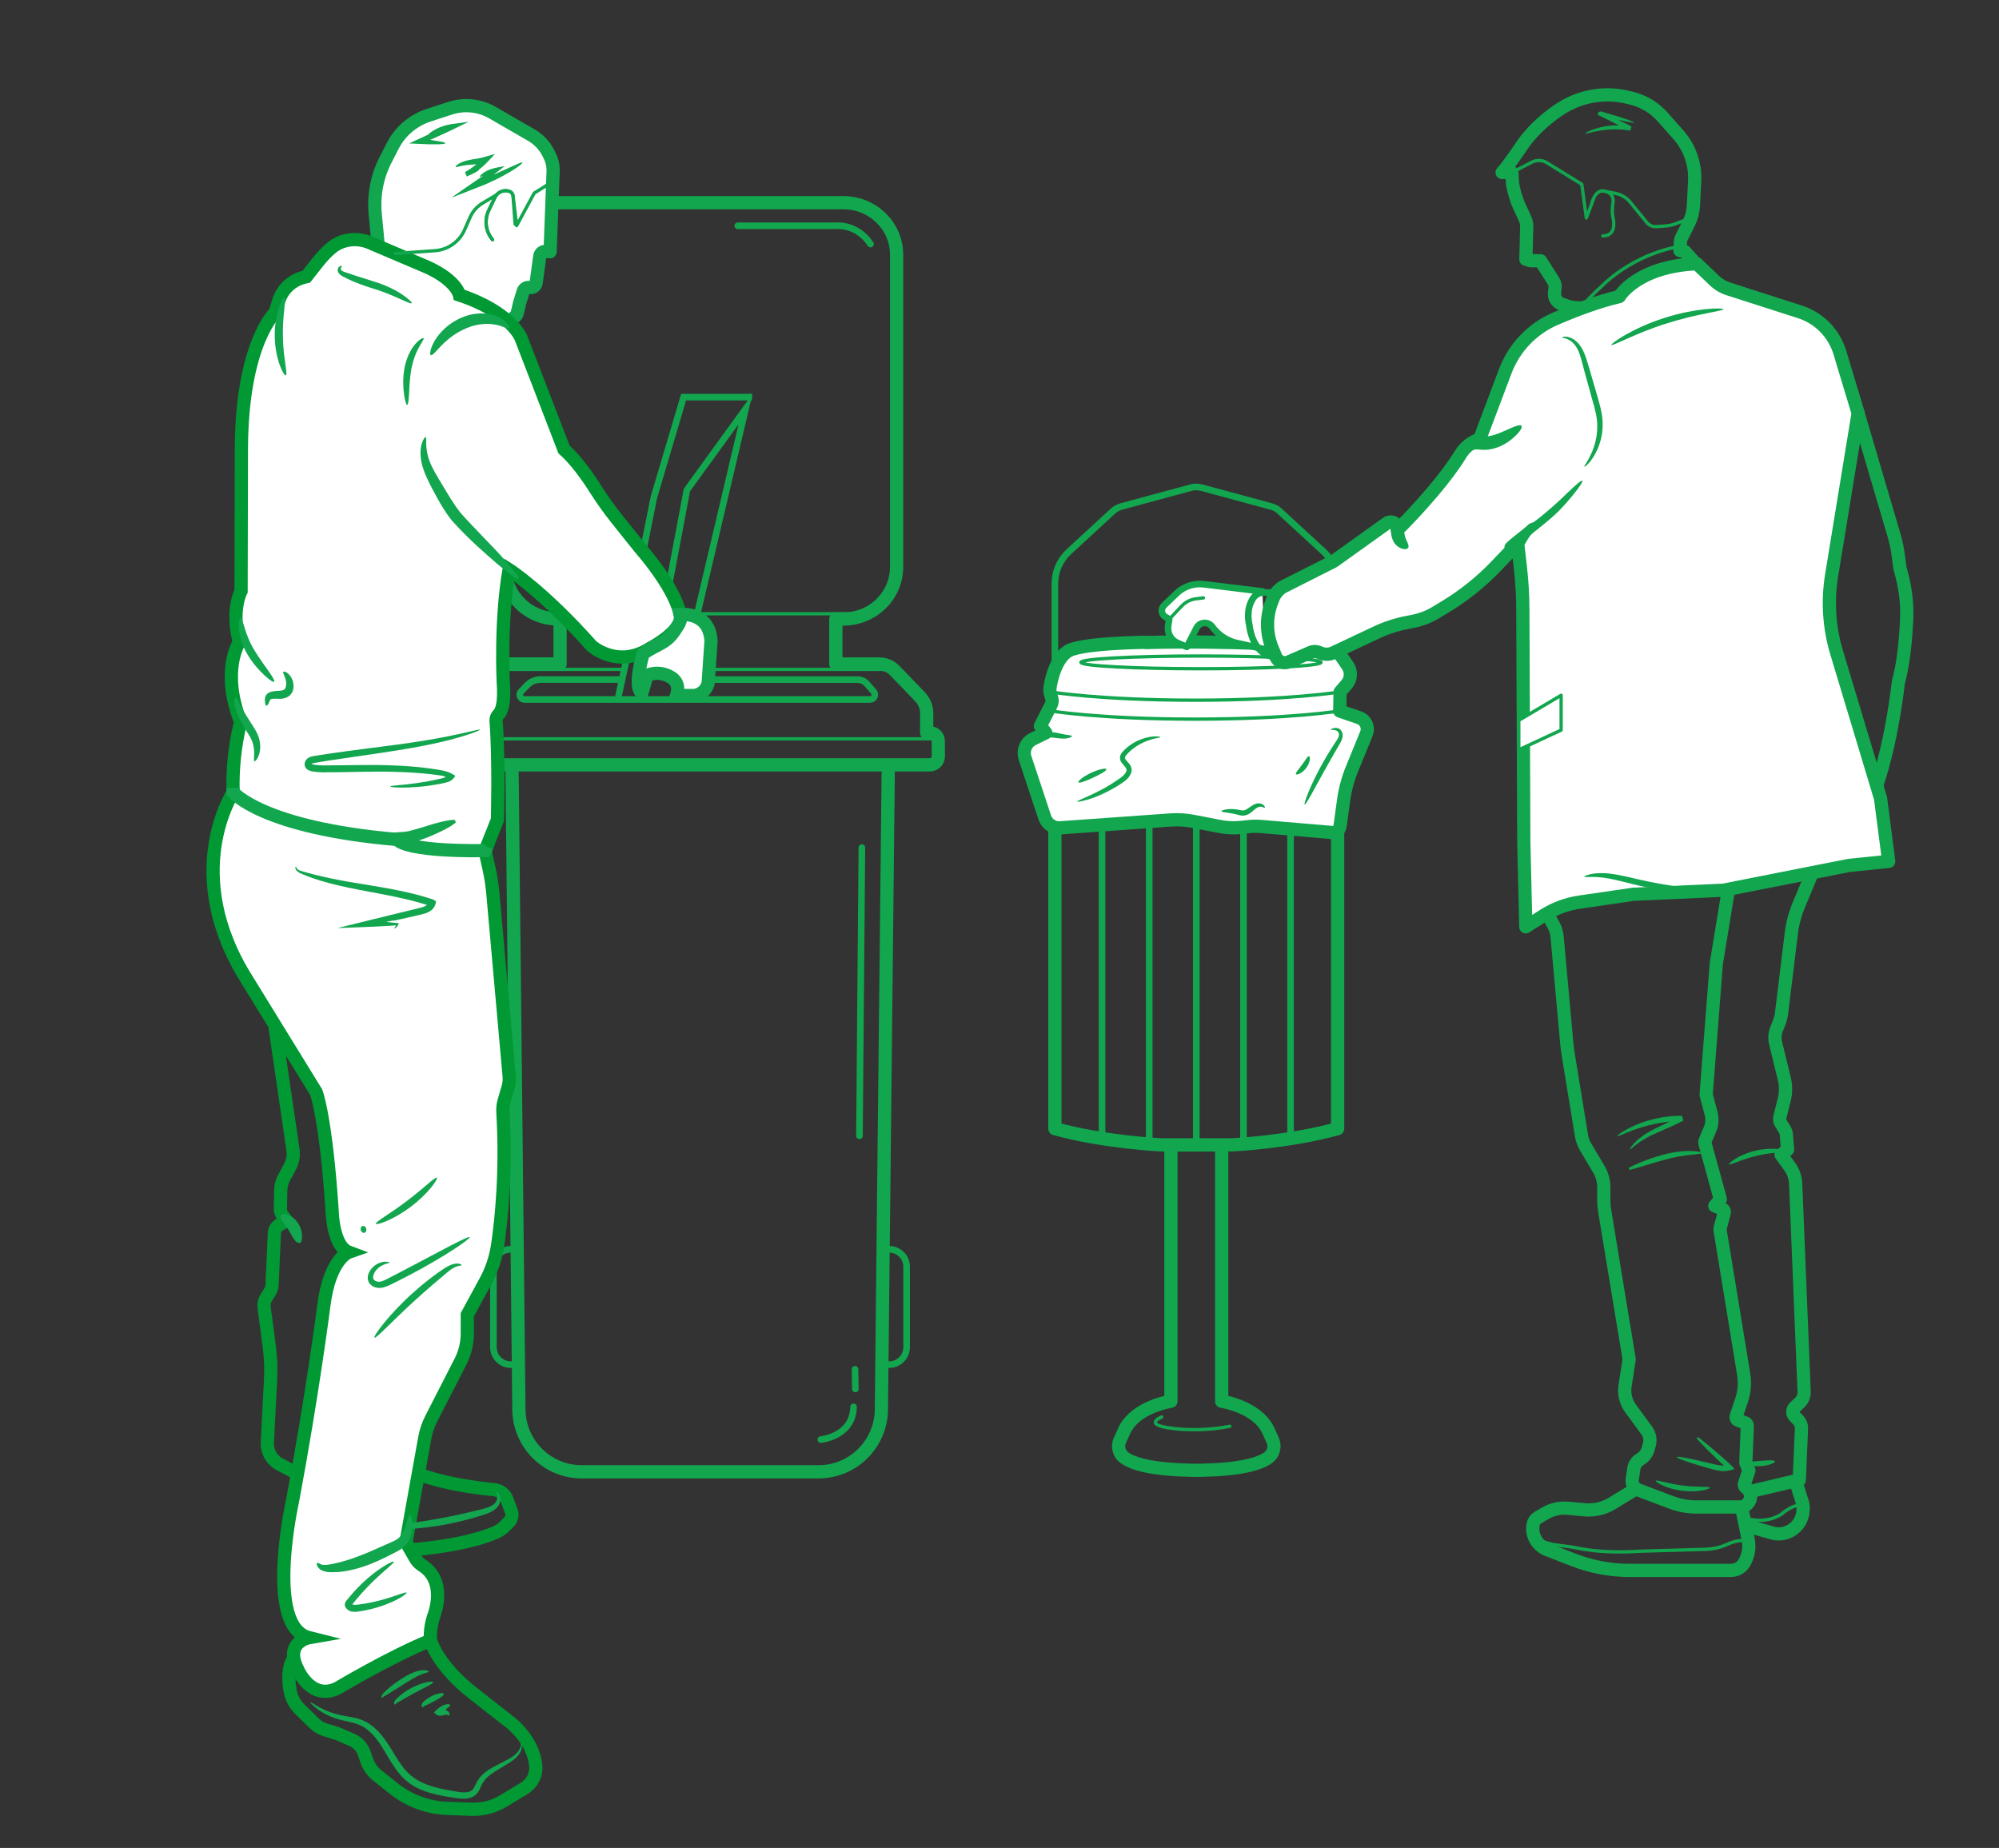 <?xml version="1.0" encoding="UTF-8"?><svg id="Layer_1" xmlns="http://www.w3.org/2000/svg" xmlns:xlink="http://www.w3.org/1999/xlink" viewBox="0 0 247.94 229.19"><rect x="0" y="0" width="247.94" height="229.19" fill="#333333" stroke="none"/><defs><style>.cls-1,.cls-2,.cls-3,.cls-4,.cls-5,.cls-6,.cls-7,.cls-8,.cls-9{fill:none;}.cls-2,.cls-3,.cls-4,.cls-5,.cls-6,.cls-7,.cls-8{stroke:#12a64f;}.cls-2,.cls-3,.cls-4,.cls-5,.cls-9{stroke-miterlimit:10;}.cls-2,.cls-5,.cls-8,.cls-9{stroke-width:1.64px;}.cls-2,.cls-6,.cls-7,.cls-8{stroke-linecap:round;}.cls-3,.cls-6{stroke-width:.41px;}.cls-4,.cls-7{stroke-width:.82px;}.cls-10{clip-path:url(#clippath-1);}.cls-11{clip-path:url(#clippath-3);}.cls-12{clip-path:url(#clippath-2);}.cls-6,.cls-7,.cls-8{stroke-linejoin:round;}.cls-13{fill:#fff;}.cls-9{stroke:#093;}.cls-14{fill:#12a64f;}.cls-15{clip-path:url(#clippath);}</style><clipPath id="clippath"><rect class="cls-1" x="25.61" y="10.92" width="211.69" height="214.3"/></clipPath><clipPath id="clippath-1"><rect class="cls-1" x="25.61" y="10.92" width="211.69" height="214.3"/></clipPath><clipPath id="clippath-2"><rect class="cls-1" x="25.61" y="10.92" width="211.69" height="214.3"/></clipPath><clipPath id="clippath-3"><rect class="cls-1" x="25.61" y="10.92" width="211.69" height="214.3"/></clipPath></defs><g class="cls-15"><path class="cls-9" d="M53.4,203.43s.78,3.1,5.37,6.65l4.38,3.43s2.99,2.14,3.3,5.5c.1,1.13-.48,2.21-1.45,2.8l-2.56,1.55c-1.2.73-2.59,1.09-3.99,1.03l-2.99-.11c-2.42-.09-4.75-.96-6.64-2.47l-2.05-1.64c-.6-.48-1.05-1.12-1.29-1.84l-.3-.88c-.25-.74-.81-1.35-1.53-1.66l-1.53-.67c-.17-.07-.35-.14-.52-.19l-1.26-.39c-.53-.16-1.01-.45-1.4-.84l-1.75-1.72c-.66-.65-1.09-1.49-1.23-2.41-.19-1.21-.26-2.86.47-3.9"/></g><path class="cls-4" d="M77.77,81.46l-1.08,5M93.28,49.25h-8.49l-3.69,12.44-1.34,6.71M86.39,76.54l6.08-25.81-7.27,10.04-2.27,12.05"/><g class="cls-10"><path class="cls-5" d="M63.5,94.64l.86,80.19c.05,4.27,3.52,7.71,7.8,7.71h29.36c4.27,0,7.75-3.44,7.8-7.71l.86-80.19"/><path class="cls-4" d="M64.12,154.94h-.75c-1.2,0-2.17.97-2.17,2.17v9.97c0,1.2.97,2.17,2.17,2.17h.75M109.53,154.94h.75c1.2,0,2.17.97,2.17,2.17v9.97c0,1.2-.97,2.17-2.17,2.17h-.75"/></g><path class="cls-3" d="M107.76,76.12h-39.96M110.45,83.02h-31.66M77.38,83.02h-15.77M116.22,91.63h-54.61"/><g class="cls-12"><path class="cls-8" d="M69.46,82.34h-10.33l-2.88,3.91,1.39,5.7,4.11,2.91h53.58c.58,0,1.05-.47,1.05-1.05v-1.88c0-.58-.47-1.05-1.05-1.05h-.39v-2.39c0-.78-.3-1.53-.84-2.09l-3.14-3.25c-.5-.52-1.18-.8-1.89-.8h-5.4v-5.58s.95,0,.95,0c3.64,0,6.59-2.89,6.59-6.46V31.6c0-3.57-2.95-6.46-6.59-6.46h-35.43c-3.64,0-6.59,2.89-6.59,6.46v38.7c0,3.57,2.95,6.46,6.59,6.46h.28v5.58Z"/><path class="cls-13" d="M46.92,30.54l-.38-3.98c-.22-2.33.22-4.67,1.29-6.75l.88-1.72c.92-1.8,2.52-3.16,4.43-3.79l2.67-.87c1.76-.58,3.69-.38,5.29.55l4.81,2.78c.89.51,1.61,1.27,2.08,2.18l.17.34c.29.56.44,1.18.45,1.81l-.38,10.13-.55-.04c-.34-.02-.64.21-.72.54l-.47,3.41c-.08.36-.44.6-.81.53-.35-.07-.69.14-.79.48l-.46,1.49s-.02.06-.02.1l-.25,1.08c-.03.2-.15.38-.32.48l-.8.79"/><path class="cls-8" d="M46.92,30.54l-.38-3.98c-.22-2.33.22-4.67,1.29-6.75l.88-1.72c.92-1.8,2.52-3.16,4.43-3.79l2.67-.87c1.76-.58,3.69-.38,5.29.55l4.81,2.78c.89.51,1.61,1.27,2.08,2.18l.17.34c.29.56.44,1.18.45,1.81l-.38,10.13-.55-.04c-.34-.02-.64.21-.72.54l-.47,3.41c-.08.36-.44.6-.81.53-.35-.07-.69.14-.79.48l-.46,1.49s-.02.06-.02.1l-.25,1.08c-.03.2-.15.38-.32.48l-.8.79"/><path class="cls-6" d="M61.09,29.73h0c-.86-1.02-1.04-2.45-.46-3.66l.76-1.59c.28-.58.9-.91,1.54-.81l.1.02c.33.05.59.32.61.66l.44,3.63,2.18-4.03,2.37-1.48"/><path class="cls-13" d="M60.35,105.05l1.35-3.38s.2-7.48-.17-12.29c-.02-.31.11-.59.33-.8.34-.34.76-1.3.56-3.97,0,0-.39-7.53.72-13.96,0,0,4.26,2.72,10.25,9.47,0,0,3.21,2.88,7.26.28,0,0,3.66-1.88,3.77-3.77,0,0,0-2.83-5.15-8.81l-2.79-3.49c-.95-1.19-1.82-2.43-2.64-3.71-.92-1.46-2.38-3.54-3.88-4.87l-5.32-13.79s-1.16-3.21-7.65-5.37c0,0-.33-1.77-3.93-3.43l-7.19-3.06c-1.6-.68-3.47-.45-4.8.67-.52.44-1.08,1.01-1.64,1.72l-1.44,1.83-.29.07c-1.5.37-2.7,1.5-3.14,2.98l-.41,1.36s-4.14,3.77-4.21,16.84l-.04,17.74s-1.27,2.33-.22,6.32c0,0-2.33,3.54.17,9.92,0,0-1.02,3.54-.95,8.2v.55s-6.58,10.03,1.73,23.21l8.59,13.96s1.22,3.1,1.99,14.95c0,0,.11,4.15,2.05,4.88,0,0-2.38.83-3.1,6.65,0,0-1.39,10.91-3.88,24.21,0,0-3.49,15.57,2.05,16.95,0,0-3.16.55-1.38,3.99,0,0,1.66,3.88,4.93,2.27,0,0,6.48-3.88,11.52-5.93,0,0-.17-1.33.39-2.99,0,0,1.78-4.33-1.48-6.34-.35-.22-.63-.55-.83-.9l-1.12-1.95,2.32-12.91c.15-.84.43-1.66.82-2.42l3.62-7.07c.55-1.08.84-2.27.84-3.48v-2.32l2.28-4.19c.75-1.38,1.25-2.88,1.48-4.44.47-3.18,1.09-9.14.65-16.53-.02-.44.02-.88.14-1.3l.5-1.72c.13-.46.18-.93.14-1.4l-2.02-22.67c-.09-1.03-.25-2.04-.47-3.05l-.49-2.2.2-.5Z"/><path class="cls-9" d="M51.87,182.79s2.9,1.31,9.43,1.97c.73.07,1.35.56,1.6,1.25l.52,1.43c.17.46.05.97-.29,1.32l-.53.54c-.31.31-.67.56-1.08.74-1.27.57-4.44,1.67-10.61,2.18M34.07,127.09l2.27,15.53c.1.71-.02,1.43-.36,2.06l-.76,1.41c-.25.47-.39.99-.4,1.53l-.04,2.34c0,.29.09.57.27.8l.5.64-.87.49c-.39.22-.63.61-.65,1.05l-.28,6.39c-.01.32-.11.63-.28.9l-.44.69c-.23.36-.33.79-.27,1.22l.64,4.87c.18,1.37.23,2.75.16,4.12l-.4,7.78c-.06,1.12.54,2.18,1.53,2.7l2.2,1.16M60.35,105.05l1.35-3.38s.2-7.48-.17-12.29c-.02-.31.11-.59.33-.8.34-.34.76-1.3.56-3.97,0,0-.39-7.53.72-13.96,0,0,4.26,2.72,10.25,9.47,0,0,3.21,2.88,7.26.28,0,0,3.66-1.88,3.77-3.77,0,0,0-2.83-5.15-8.81l-2.79-3.49c-.95-1.19-1.82-2.43-2.64-3.71-.92-1.46-2.38-3.54-3.88-4.87l-5.32-13.79s-1.16-3.21-7.65-5.37c0,0-.33-1.77-3.93-3.43l-7.19-3.06c-1.6-.68-3.47-.45-4.8.67-.52.44-1.08,1.01-1.64,1.72l-1.44,1.83-.29.07c-1.5.37-2.7,1.5-3.14,2.98l-.41,1.36s-4.14,3.77-4.21,16.84l-.04,17.74s-1.27,2.33-.22,6.32c0,0-2.33,3.54.17,9.92,0,0-1.02,3.54-.95,8.2v.55s-6.58,10.03,1.73,23.21l8.59,13.96s1.22,3.1,1.99,14.95c0,0,.11,4.15,2.05,4.88,0,0-2.38.83-3.1,6.65,0,0-1.39,10.91-3.88,24.21,0,0-3.49,15.57,2.05,16.95,0,0-3.16.55-1.38,3.99,0,0,1.66,3.88,4.93,2.27,0,0,6.48-3.88,11.52-5.93,0,0-.17-1.33.39-2.99,0,0,1.78-4.33-1.48-6.34-.35-.22-.63-.55-.83-.9l-1.12-1.95,2.32-12.91c.15-.84.43-1.66.82-2.42l3.62-7.07c.55-1.08.84-2.27.84-3.48v-2.32l2.28-4.19c.75-1.38,1.25-2.88,1.48-4.44.47-3.18,1.09-9.14.65-16.53-.02-.44.02-.88.14-1.3l.5-1.72c.13-.46.18-.93.14-1.4l-2.02-22.67c-.09-1.03-.25-2.04-.47-3.05l-.49-2.2.2-.5Z"/><path class="cls-6" d="M61.61,24.15l-1.75,1.04c-.68.4-1.21,1-1.53,1.71l-.72,1.63c-.65,1.46-2.05,2.44-3.64,2.56l-4.94.35"/><path class="cls-13" d="M84.36,76.21h0c.06.28.06.43.06.43-.02.42-.23.83-.52,1.22-1.18,1.97-2.05,1.82-4.14,3.19l-.14.58s-1.03,3.71,0,4.3l.63-2.17s1.44-.71,2.99.25c0,0,1.21.59.68,2.25h2.28c1.74-.41,1.66-1.92,1.66-1.92l.33-4.84c-.22-3.73-3.83-3.29-3.83-3.29"/><path class="cls-2" d="M84.36,76.21h0c.06.28.06.43.06.43-.02.42-.23.83-.52,1.22-1.18,1.97-2.05,1.82-4.14,3.19l-.14.58s-1.03,3.71,0,4.3l.63-2.17s1.44-.71,2.99.25c0,0,1.21.59.68,2.25h2.28c1.74-.41,1.66-1.92,1.66-1.92l.33-4.84c-.22-3.73-3.83-3.29-3.83-3.29Z"/><path class="cls-14" d="M45.42,152.37c.07.23-.02.46-.21.52-.18.06-.39-.08-.46-.31-.07-.23.02-.46.21-.52.18-.06.39.08.46.31"/><path class="cls-14" d="M54.19,146.06c.18.14-1.06,1.97-3.23,3.6-2.15,1.63-4.26,2.33-4.34,2.12-.1-.23,1.76-1.24,3.82-2.81,2.07-1.55,3.56-3.07,3.75-2.91"/><path class="cls-14" d="M58.26,153.43c.12.2-3.14,2.44-7.47,4.71-.54.28-1.07.55-1.58.81-.52.25-.98.52-1.58.7-.58.18-1.35.09-1.77-.44-.22-.26-.28-.62-.24-.89.04-.28.14-.51.26-.71.5-.78,1.23-1.05,1.69-1.11.48-.06.73.04.73.09,0,.07-.25.08-.64.23-.38.15-.93.47-1.25,1.09-.15.3-.19.67,0,.84.2.2.59.29,1,.14.41-.14.91-.44,1.42-.69.51-.27,1.03-.54,1.57-.82,4.29-2.25,7.74-4.16,7.87-3.95"/><path class="cls-14" d="M46.44,165.91c-.18-.14,1.71-2.8,4.68-5.48,1.48-1.34,2.92-2.43,4.03-3.15.56-.37,1.12-.57,1.53-.57.41,0,.6.15.58.2-.02.06-.22.04-.54.14-.32.09-.74.33-1.22.73-.98.83-2.35,1.97-3.8,3.29-2.92,2.63-5.07,5-5.26,4.84"/><path class="cls-14" d="M50.41,197.55c.05.1-.66.64-1.97,1.21-.66.29-1.47.57-2.39.8-.46.11-.95.21-1.47.29-.25.04-.55.09-.9.03-.29,0-.97-.39-.91-.92.01-.13.06-.24.13-.35l.12-.15.06-.08.26-.31c.17-.21.34-.4.51-.6.35-.38.69-.74,1.03-1.07.69-.65,1.35-1.19,1.93-1.61,1.16-.83,1.98-1.2,2.04-1.11.07.11-.62.65-1.65,1.58-.52.46-1.12,1.03-1.75,1.7-.32.33-.64.69-.96,1.06-.16.19-.32.39-.49.58l-.24.3-.06.08s0,0,0,0c.03,0-.08-.02.13.04.17.03.39.01.64-.02.49-.06.96-.14,1.41-.23.89-.18,1.69-.39,2.35-.6,1.32-.41,2.13-.76,2.19-.64"/><path class="cls-14" d="M39.36,193.82c.1-.03.23.13.52.22.28.1.69.06,1.36-.08,1.28-.24,2.98-.79,4.84-1.61.93-.41,1.82-.8,2.63-1.16.38-.17.64-.33.85-.55.21-.22.38-.49.5-.76.25-.54.36-1.07.48-1.43.11-.37.21-.58.31-.57.1,0,.19.22.25.61.06.39.11.97-.07,1.73-.09.37-.25.79-.54,1.18-.29.41-.75.75-1.17.98-.82.44-1.69.87-2.66,1.3-1.93.86-3.89,1.32-5.32,1.31-.67.03-1.43-.09-1.77-.47-.35-.36-.3-.67-.21-.68"/><path class="cls-14" d="M64.64,216.17s.09.1.1.34c.01.24-.06.61-.32.99-.49.8-1.69,1.38-2.94,2.15-.62.39-1.27.87-1.66,1.57-.21.32-.28.82-.72,1.29-.44.46-1.09.58-1.63.57-.56,0-1.07-.1-1.59-.18-.52-.08-1.06-.18-1.61-.3-1.09-.25-2.24-.6-3.27-1.29-1.05-.68-1.79-1.67-2.38-2.6-.6-.94-1.08-1.87-1.65-2.66-.56-.79-1.19-1.45-1.9-1.87-.7-.42-1.5-.57-2.24-.74-1.52-.3-2.68-.91-3.37-1.41-.7-.51-1.01-.89-.97-.92.04-.05.42.24,1.15.64.73.4,1.83.88,3.31,1.1.74.13,1.62.25,2.48.72.85.46,1.58,1.19,2.2,2.02,1.25,1.64,2.04,3.81,3.87,5.01.9.6,1.95.94,2.98,1.19.52.12,1.04.22,1.55.31.52.08,1.02.19,1.47.2.45.01.85-.08,1.08-.31.25-.22.37-.67.64-1.11.52-.86,1.3-1.36,1.97-1.73,1.36-.74,2.49-1.18,2.99-1.83.54-.61.41-1.13.49-1.13"/><path class="cls-14" d="M47.34,210.57s-.07-.14.03-.32c.1-.19.29-.36.51-.58.46-.43,1.14-.97,1.95-1.48.8-.5,1.62-.91,2.28-1.01.66-.11,1.07.04,1.06.13,0,.11-.39.15-.92.36-.54.21-1.24.63-2.04,1.13-.79.49-1.5.94-2.02,1.27-.25.15-.46.27-.61.36-.13.08-.19.15-.24.14"/><path class="cls-14" d="M48.94,211.41s-.1-.1-.05-.28c.05-.18.21-.38.4-.55.38-.36.95-.81,1.66-1.19,1.42-.77,2.73-.95,2.77-.76.06.2-1.1.67-2.43,1.4-.67.36-1.26.72-1.7.97-.46.22-.56.4-.66.42"/><path class="cls-14" d="M52.45,211.74s-.13,0-.16-.14c-.03-.14.04-.32.16-.46.24-.26.55-.49.96-.72.81-.44,1.58-.53,1.64-.34.06.19-.55.57-1.3.97-.37.2-.75.39-.97.47-.21.09-.25.13-.33.21"/><path class="cls-14" d="M55.61,212.79c-.07-.07-.18-.17-.31-.13-.03,0-.27.06-.43.1-.18.04-.32.04-.43.02-.11-.02-.2-.05-.29-.11-.07-.05-.22-.18-.27-.23l-.06-.06c.25-.25.48-.48.79-.68.14-.1.3-.18.43-.23.12-.05.18-.06.26-.08.31-.07.51-.02.53.07.03.09-.12.22-.33.38-.05.04-.13.09-.16.13-.02.03-.02.04-.02.05,0,.02.03.02.04.02h0s-.14.03.04.11c.27.1.36.32.35.47-.02.16-.12.19-.16.17"/><path class="cls-5" d="M28.9,97.7c0,.18,0,.37.01.55,0,0,3.54,4.43,20.38,5.87,0,0,.61,1.49,10.86,1.38l.2-.5"/><path class="cls-14" d="M35.45,46.55c-.24.12-1.33-1.97-1.37-4.8-.06-2.84.95-4.96,1.19-4.85.28.09-.25,2.21-.18,4.83.03,2.63.64,4.72.36,4.82"/><path class="cls-14" d="M51.07,37.6c-.15.22-2.15-1.03-4.91-1.85-.92-.29-1.8-.6-2.52-.92-.36-.16-.69-.32-.98-.47-.28-.14-.62-.33-.74-.66-.11-.35.09-.61.23-.68.15-.07.25,0,.26.03.01.04-.05.05-.1.14-.05.08-.06.23.02.32.13.19.88.36,1.58.62.74.24,1.6.51,2.52.8,1.41.43,2.66,1.05,3.46,1.6.81.55,1.24.98,1.18,1.07"/><path class="cls-14" d="M53.44,44.04c-.17-.07-.1-.8.48-1.79.58-.98,1.73-2.21,3.41-2.89,1.67-.71,3.46-.58,4.54-.04,1.11.54,1.42,1.31,1.28,1.4-.16.15-.69-.26-1.62-.44-.92-.2-2.29-.16-3.64.41-1.38.56-2.44,1.45-3.14,2.17-.71.72-1.1,1.26-1.29,1.18"/><path class="cls-14" d="M50.5,50.22c-.12,0-.26-.48-.38-1.28-.11-.8-.18-1.94.03-3.2.22-1.26.75-2.34,1.29-2.99.54-.65,1.03-.89,1.1-.8.09.1-.23.48-.59,1.15-.37.66-.75,1.64-.95,2.79-.2,1.15-.22,2.23-.27,3.02-.04.79-.11,1.3-.23,1.3"/><path class="cls-14" d="M52.8,54.21c.2.07-.19,1.26.49,3,.32.87.91,1.83,1.59,2.96.67,1.12,1.38,2.34,2.27,3.47,1.93,2.15,3.93,4.09,5.24,5.57,1.33,1.47,2.09,2.46,1.95,2.6-.14.14-1.14-.58-2.66-1.87-1.5-1.31-3.56-3.06-5.66-5.41-.98-1.25-1.68-2.55-2.3-3.71-.61-1.15-1.16-2.27-1.4-3.31-.25-1.04-.18-1.94,0-2.51.18-.58.41-.83.49-.79"/><path class="cls-14" d="M33.99,84.55c-.1.09-.54-.2-1.16-.77-.62-.57-1.43-1.43-2.11-2.57-.69-1.14-1.02-2.34-1.08-3.2-.07-.87.08-1.4.21-1.4.29,0,.45,2.03,1.74,4.09.62,1.04,1.31,1.93,1.78,2.62.47.68.73,1.14.63,1.24"/><path class="cls-14" d="M31.56,94.41c-.14-.06,0-.53-.04-1.24-.02-.35-.08-.77-.23-1.19-.15-.42-.42-.85-.74-1.35-.64-1-1.16-2.01-1.36-2.8-.26-.81-.04-1.41.1-1.36.14.03.18.45.56,1.09.35.66.91,1.53,1.55,2.53.32.5.63,1.05.77,1.62.14.57.13,1.1.05,1.52-.17.85-.57,1.24-.68,1.18"/><path class="cls-14" d="M33.01,87.5c-.06-.03-.09-.13-.12-.28-.01-.16-.09-.37.01-.78.05-.2.25-.45.5-.56.23-.12.5-.15.66-.16.36-.05.85-.03,1.07-.14.42-.1.43-.93.28-1.37-.14-.48-.36-.77-.27-.88.07-.11.51,0,.91.57.19.28.35.68.36,1.16,0,.24-.03.52-.17.8-.14.29-.43.53-.71.65-.61.24-1,.13-1.4.15-.42,0-.47,0-.58.09-.11.14-.18.41-.28.57-.1.17-.21.23-.27.2"/><path class="cls-14" d="M48.43,97.52c0-.07.76-.1,2.11-.25.68-.08,1.49-.18,2.44-.35.47-.09.97-.19,1.5-.31.67-.17.74-.16.76-.29-.07-.03-.14-.05-.2-.06l-.33-.07-.41-.06c-.56-.08-1.15-.15-1.75-.2-1.21-.11-2.49-.18-3.84-.21-2.71-.07-5.62.07-8.77.07-.43-.02-.85-.05-1.3-.14-.13-.03-.25-.06-.42-.15-.18-.1-.32-.26-.39-.44-.16-.37.08-.84.35-1.02.27-.2.54-.24.75-.27l.59-.1c.39-.06.78-.12,1.17-.18,1.55-.23,3.04-.42,4.46-.61,2.84-.36,5.4-.68,7.53-1.04,4.27-.68,6.83-1.48,6.87-1.34.02.05-.6.32-1.76.69-1.16.37-2.86.83-5,1.25-2.13.43-4.69.82-7.53,1.23-1.41.21-2.9.43-4.44.65-.38.06-.77.12-1.16.19-.37.07-.87.12-.97.22-.06.05-.02.02-.03.03h0s.09.04.16.05c.35.07.76.11,1.15.12,3.04,0,6.04-.12,8.76,0,1.36.05,2.67.14,3.9.29.61.07,1.2.16,1.78.25l.43.08.22.05.27.07c.49.14.81.34,1.15.54-.18.31-.42.6-.87.76-.54.17-.71.17-1,.24-.54.1-1.05.19-1.54.25-.97.13-1.8.18-2.49.21-1.37.04-2.14-.05-2.13-.11"/><path class="cls-14" d="M56.35,101.88s0-.11.07-.18l.11.28c-.19.24-.8.62-1.68,1.06-.9.42-1.99.97-3.43,1.34-.81.26-1.67.21-2.32.19-.68-.03-1.28-.07-1.8-.13-1.02-.12-1.66-.29-1.66-.49,0-.2.63-.39,1.65-.53.51-.07,1.12-.13,1.79-.18.69-.06,1.35-.04,2.03-.27,1.2-.3,2.4-.75,3.33-.97.94-.24,1.65-.35,1.97-.3l.11.28c-.1-.02-.15-.05-.17-.1"/><path class="cls-14" d="M37.27,154.12c-.15.13-.49,0-.77-.38-.14-.18-.26-.41-.37-.61-.11-.2-.22-.39-.34-.59-.49-.81-1.13-1.41-.99-1.79.08-.18.39-.25.84-.11.44.14.99.52,1.37,1.13.19.3.32.63.38.92.06.28.07.51.07.69-.01.36-.03.61-.19.74"/><path class="cls-14" d="M62.01,185.51c-.17-.48-.5-.54-.51-.5-.04.06.15.21.18.57.03.36-.14.89-.74,1.19-.57.3-1.48.47-2.43.71-.96.23-2.01.47-3.13.68-1.71.34-3.31.58-4.64.76l-.13.72c1.39-.08,3.1-.26,4.94-.62,1.13-.22,2.2-.49,3.16-.76.95-.3,1.82-.49,2.55-.96.35-.23.62-.57.73-.91.11-.34.09-.64.01-.87"/><path class="cls-14" d="M48.86,115.17s.21-.19.31-.59l.12.17c-1.05.1-3.5.22-7.43.35,2.25-.55,4.89-1.2,7.79-1.91.88-.22,1.89-.44,2.78-.69.21-.07.42-.17.53-.26h0s0,0,0,0l-.3-.1c-.25-.08-.5-.14-.75-.22-2.11-.59-4.19-.96-6.09-1.32-1.89-.35-3.61-.7-5.03-1.08-1.42-.38-2.54-.78-3.3-1.11-.38-.14-.7-.36-.81-.59-.11-.25.02-.37.03-.36.04,0,0,.13.12.27.12.14.37.27.77.36.78.23,1.91.53,3.33.83,1.42.3,3.12.59,5.02.89,1.9.32,4.01.66,6.18,1.27.26.08.52.14.77.22l.45.14.37.12c.1.05.17.11.26.16.03.04.12.04.1.1l-.04.17c-.02.1-.05.21-.09.31-.08.21-.24.41-.43.58-.29.22-.55.33-.82.42-1.05.28-1.95.45-2.87.67-.23.05-.45.1-.67.15l-.14.03h-.02s-.04,0-.04,0c-.08.01-.15.02-.22.03-.3.05-.57.1-.82.14.12.05.74.1,1.36.16l.2.02-.07.15c-.23.49-.55.54-.55.51"/><path class="cls-14" d="M55.24,17.76c0,.07-.33.12-.89.14-.14,0-.3,0-.47,0h-.26c-.12,0-.25,0-.39,0-.74-.03-1.58-.07-2.48-.11.99-.46,2.11-.98,3.28-1.52.7-.32,1.36-.61,1.97-.86l.17.63c-1.89.16-3.07.96-3.15.81-.04-.06.2-.33.72-.65.52-.32,1.33-.68,2.36-.82l2.03-.28-1.86.91c-.59.29-1.25.6-1.95.91-.19.08-.38.17-.56.25l-.25.11h0s-.05,0-.12.03c-.02.01,0,.03.1.06.34.05.64.1.89.14.55.09.88.18.87.26"/><path class="cls-14" d="M59.51,21.92c-.07-.05.54-.82,1.99-1.11l1.12-.22-.93.72c-.76.59-1.73,1.31-2.81,2.07l-.34-.63c.17-.07.34-.13.51-.2,3.21-1.22,5.64-2.57,5.75-2.39.11.16-2.23,1.82-5.48,3.06-.17.07-.35.14-.52.2l-2.84,1.11,2.51-1.74c1.09-.76,2.09-1.42,2.9-1.94l.2.5c-1.28.12-1.99.68-2.06.57"/><path class="cls-14" d="M56.52,20.7c-.05-.06.24-.4.9-.64.32-.12.73-.22,1.16-.29.3-.05.63-.11.96-.16.47-.1,1.2-.34,1.86-.52-.24.26-.5.53-.75.8-.28.3-.59.62-.94.9l-.24.19-.14.11c-.1.07-.19.13-.29.2-.38.25-.76.44-1.11.59l-.23-.53c1.01-.3,1.68-.43,1.72-.32.04.11-.56.44-1.52.86l-.23-.53c.3-.18.64-.39.97-.64.08-.06.17-.13.26-.19l.13-.1.03-.03s0,0,0,0h.01c.41-.06-1.03.03-1.54.12-.61.1-.97.27-1.02.19"/><path class="cls-6" d="M61.09,29.73h0c-.86-1.02-1.04-2.45-.46-3.66l.76-1.59c.28-.58.9-.91,1.54-.81l.1.02c.33.05.59.32.61.66l.25,3.45"/><path class="cls-7" d="M101.81,178.54s3.99-.37,4.06-4.06M106.09,172.26l-.04-2.44M106.6,140.87l.3-35.75"/><path class="cls-4" d="M77.1,84.28h-10.07c-.62,0-1.2.25-1.63.69l-.77.79c-.35.37-.09.99.42.99h42.87c.5,0,.77-.58.45-.96l-.85-.98c-.29-.33-.71-.52-1.15-.52h-18.42"/><path class="cls-7" d="M91.51,28h12.19s2.6-.28,4.27,2.27"/><path class="cls-8" d="M165.91,102.4v37.58c-6.11,1.7-13.16,2.01-13.16,2.01h-8.75s-7.05-.32-13.16-2.01v-37.58M151.53,142v31.79s4.28.63,5.73,3.53l.59,1.29c.35.77.13,1.69-.56,2.18-1.15.82-3.51,1.45-8.28,1.56h-1.26c-4.77-.11-7.13-.74-8.28-1.56-.69-.49-.91-1.41-.56-2.18l.59-1.29c1.45-2.9,5.73-3.53,5.73-3.53v-31.79h6.29Z"/><path class="cls-6" d="M144.09,175.74s-2.51.98,1.42,1.42c0,0,3.16.49,7.04-.27"/><path class="cls-7" d="M165.91,93.55v-21.17c0-1.51-.63-2.94-1.74-3.96l-5.46-5.03c-.3-.28-.67-.48-1.06-.58l-8.61-2.33c-.44-.12-.9-.12-1.33,0l-8.61,2.33c-.4.11-.76.31-1.06.58l-5.46,5.03c-1.11,1.02-1.74,2.45-1.74,3.96v19.87M160.07,141.31v-40.35M154.23,141.31v-40.35M142.54,141.31v-40.35M148.38,141.31v-40.35M136.69,141.31v-40.35"/><path class="cls-13" d="M142.13,79.66s-8.6.08-9.82,1.22c0,0-1.47.81-2.07,4.34-.05.29-.02.6.06.88l.14.44c.1.31.07.64-.08.92l-1.32,2.58.67.84-1.58.77c-.87.43-1.3,1.43-.99,2.36l2.45,7.39c.27.8,1.05,1.33,1.89,1.27l13.77-.98c.91-.06,1.83,0,2.72.17l3.31.64c.91.18,1.85.21,2.78.11l.83-.09c.5-.06,1-.06,1.5-.02l8.84.75c.48.04.91-.3.98-.78l.44-3.22c.18-1.33.53-2.64,1.04-3.88l1.79-4.38c.32-.79-.09-1.7-.9-1.98l-2.41-.83.04-2.35.82-.96c.56-.65.61-1.59.13-2.3l-2.13-3.13-2.39.67s-10.41-.71-20.52-.42"/><path class="cls-8" d="M142.13,79.66s-8.6.08-9.82,1.22c0,0-1.47.81-2.07,4.34-.05.29-.02.6.06.88l.14.44c.1.31.07.64-.08.92l-1.32,2.58.67.84-1.58.77c-.87.43-1.3,1.43-.99,2.36l2.45,7.39c.27.8,1.05,1.33,1.89,1.27l13.77-.98c.91-.06,1.83,0,2.72.17l3.31.64c.91.18,1.85.21,2.78.11l.83-.09c.5-.06,1-.06,1.5-.02l8.84.75c.48.04.91-.3.98-.78l.44-3.22c.18-1.33.53-2.64,1.04-3.88l1.79-4.38c.32-.79-.09-1.7-.9-1.98l-2.41-.83.04-2.35.82-.96c.56-.65.61-1.59.13-2.3l-2.13-3.13-2.39.67s-10.41-.71-20.52-.42Z"/><path class="cls-6" d="M163.85,82.15c0,.44-6.67.79-14.89.79s-14.89-.35-14.89-.79,6.67-.79,14.89-.79,14.89.35,14.89.79ZM166.21,88.16s-6.06,1.03-17.98,1.03-17.98-1.03-17.98-1.03M166.21,85.81s-6.06,1.03-17.98,1.03-17.98-1.03-17.98-1.03"/><path class="cls-14" d="M161.82,99.79c-.16-.07.73-2.49,2.29-5.25.39-.69.78-1.34,1.15-1.91.36-.59.79-1.07.81-1.46.04-.42-.27-.59-.55-.62-.27-.03-.44-.03-.45-.08,0-.04.14-.13.45-.18.15-.02.37-.03.61.11.24.14.4.45.4.76.02.33-.12.65-.27.93-.15.26-.31.55-.48.84-.34.59-.71,1.24-1.1,1.92-1.54,2.73-2.69,5.01-2.86,4.93"/><path class="cls-14" d="M160.74,96.01c-.09-.16.34-.58.75-1.16.43-.57.7-1.1.88-1.06.17.03.16.76-.35,1.45-.51.69-1.2.92-1.28.77"/><path class="cls-14" d="M133.61,99.41c-.03-.09.78-.38,2-.96.61-.29,1.33-.66,2.09-1.13.38-.24.77-.49,1.17-.77.38-.26.76-.6.84-.94.1-.32-.25-.56-.62-1.06-.19-.24-.25-.72-.07-1,.16-.29.35-.44.51-.61.7-.66,1.47-1.07,2.14-1.3,1.36-.47,2.26-.29,2.25-.23,0,.11-.86.11-2.08.66-.6.27-1.28.69-1.89,1.3-.15.16-.31.32-.38.46-.06.14-.05.22.05.37.1.16.29.32.47.56.19.23.34.64.24.99-.2.7-.7,1.03-1.11,1.33-.42.28-.83.54-1.23.76-.81.45-1.56.79-2.22,1.04-1.31.49-2.17.61-2.19.53"/><path class="cls-14" d="M133.76,97.03c-.09-.16.59-.72,1.57-1.18.97-.46,1.85-.62,1.9-.45.06.17-.68.6-1.63,1.04-.95.44-1.75.74-1.84.58"/><path class="cls-14" d="M156.85,100.18c-.08.04-.29-.21-.7-.1-.19.04-.4.19-.65.41-.25.21-.56.53-1.08.64-.55.09-.92-.11-1.22-.16-.32-.08-.61-.12-.86-.16-.5-.07-.83-.1-.84-.19-.01-.09.3-.22.85-.27.27-.02.6-.02.96.03.37.04.74.17.99.12.54-.11,1.1-.88,1.81-.87.33,0,.58.15.69.29.11.15.1.26.06.27"/><path class="cls-14" d="M132.95,91.29c.02.08-.25.25-.74.3-.49.06-1.14-.06-1.79-.13-.63-.06-1.2.04-1.55.22-.35.17-.51.4-.6.36-.08-.02-.07-.38.34-.75.4-.36,1.12-.56,1.87-.49.73.08,1.31.26,1.74.32.42.07.7.07.72.17"/><path class="cls-8" d="M216.46,189.17l3.33.95c.62.18,1.27.15,1.87-.07,1.1-.41,1.86-1.41,1.96-2.58l.03-.38c.02-.23,0-.47-.08-.69l-.86-2.74M202.93,184.64l-2.98,1.82c-1.02.62-2.22.9-3.41.79l-2.07-.19c-.98-.09-1.96.13-2.81.62l-.92.54c-.29.17-.5.46-.57.79-.28,1.34.45,2.68,1.72,3.18l3.21,1.25c2.25.88,4.64,1.33,7.06,1.33h12.51c.7,0,1.34-.37,1.69-.97.5-.86.67-1.87.47-2.85l-.82-4.03M230.46,51.25l4.45,15.1c.24.8.41,1.62.52,2.44l.22,1.65.26.98c.45,1.75.65,3.55.58,5.35-.1,2.25-.35,5.38-1.04,7.89,0,0-.71,6.96-2.68,12.75M217.1,184.98l6.07-1.43.27-6.35c.02-.4-.13-.8-.41-1.09l-.46-.48c-.29-.31-.28-.8.03-1.09l.61-.57c.38-.36.58-.85.56-1.37l-1.05-25.8c-.03-.76-.29-1.49-.73-2.1l-1.08-1.48.8-.63-.14-1.86c-.02-.21-.08-.42-.19-.6l-.52-.86c-.13-.21-.16-.47-.1-.71l.55-2.21c.21-.84.21-1.71,0-2.55l-1.09-4.48c-.13-.54-.09-1.11.11-1.62l.36-.92c.13-.34.22-.69.27-1.05l1.22-9.98c.15-1.2.46-2.38.93-3.51l1.67-4.01M191.88,113.27l.8,1.44c.25.45.4.95.45,1.46l1.21,13.33c.04.33.08.66.12.98l1.69,10.34c.08.5.26.98.51,1.42l1.66,2.8c.39.66.6,1.41.6,2.18v1.51c0,.52.04,1.04.13,1.56l3.01,18.24s0,.08,0,.12l-.5,3.22c-.16.99.09,2,.68,2.81l2.01,2.74c.37.51.49,1.16.32,1.76l-.16.56c-.13.48-.44.9-.86,1.17l-.21.14c-.37.24-.62.63-.69,1.07l-.2,1.37c-.08.56.24,1.1.76,1.3l4.13,1.56c.96.36,1.98.55,3.01.55h5.46c.55,0,1.04-.34,1.23-.85.19-.51.04-1.08-.36-1.44l-.2-.18c-.12-.1-.16-.27-.11-.42l.55-1.64-.35-.87c-.02-.05-.03-.1-.03-.16l.18-4.49c0-.17-.1-.33-.26-.38l-.88-.32c-.2-.07-.3-.29-.24-.5l.67-1.98c.35-1.04.44-2.15.26-3.24l-2.93-17.89c0-.05,0-.11,0-.16l.52-1.97c.05-.19-.05-.39-.23-.47l-.94-.38.69-.82-1.92-6.98c-.02-.09-.02-.18.02-.26l.62-1.46c.26-.6.3-1.27.14-1.91l-.61-2.3s-.02-.09-.01-.13l1.25-16.12s0-.02,0-.03l1.52-9.29"/><path class="cls-6" d="M223.64,186.72s-.96-.38-2.69,1.07c0,0-1.83,1.35-4.49.47M190.19,190.24c1.04,1.51,3.51,1.36,5.09,1.69,1.66.35,4.26.73,8.36.45l7.93-.23c.91-.03,1.81-.23,2.64-.61.71-.32,1.7-.62,2.65-.42"/><path class="cls-13" d="M156.58,73.35l-7.27-.89c-1.23-.15-2.45.26-3.35,1.11l-1.57,1.5c-.44.42-.36,1.15.17,1.45l.46.27-.13.81c-.14.91.34,1.79,1.19,2.15l1.12.48,1.21-2.35c.39-.76,1.44-.84,1.95-.15.7.97,1.71,1.67,2.87,1.98l3.65.81"/><path class="cls-7" d="M156.58,73.35l-7.27-.89c-1.23-.15-2.45.26-3.35,1.11l-1.57,1.5c-.44.42-.36,1.15.17,1.45l.46.27-.13.81c-.14.91.34,1.79,1.19,2.15l1.12.48,1.21-2.35c.39-.76,1.44-.84,1.95-.15.7.97,1.71,1.67,2.87,1.98l3.65.81"/><path class="cls-6" d="M145.03,76.79l1.56-1.65c.46-.48,1.07-.79,1.72-.87l.95-.12"/><path class="cls-8" d="M187.59,22.74c.14.78.39,1.82.86,2.86l.69,1.48c.15.33.23.68.22,1.05l-.1,4.03.6.18h1.22l1.62,2.55c.14.22.2.48.18.73l-.07.72c-.06.61.31,1.18.88,1.38l.64.22c.3.11.62.17.94.2l2.97.21h7.6l4.8-5.29-1.67-1.87-.61-.12.07-1.14c0-.13.04-.26.1-.38l.94-1.88c.34-.68.53-1.42.57-2.17l.15-3.05c.1-2.1-.62-4.16-2.02-5.74l-1.94-2.19c-1.02-1.16-2.37-1.97-3.87-2.34l-.42-.1c-2.73-.68-5.62-.25-8.04,1.2-1.68,1-3.59,2.66-4.89,4.42,0,0-1.97,2.96-2.7,3.69l1.22.03.07,1.34Z"/><path class="cls-6" d="M208.35,30.57s-5.42.65-9.89,5.12c0,0-.94.81-2.11,2.15M187.52,21.39l2.49-1.28c.59-.3,1.3-.28,1.87.08l1.34.83,2.97,1.83.57,4.18.94-2.49M197.39,25.35s.48-2.29,1.99-1.52c0,0,.97.31.64,1.59,0,0-.13.88.07,1.71,0,0,.52,2.13-1.29,2.13M209.73,27.03l-1.92.73c-.38.14-.78.23-1.18.26l-1.19.09c-.44.03-.87-.15-1.16-.49l-2.07-2.53c-.47-.58-1.13-.97-1.87-1.11l-1.55-.3"/><path class="cls-13" d="M159.31,72.7l6.11-3.09,6.58-4.71c.36-.26.86-.2,1.15.13l.41.46s5.03-4.96,7.63-9.2c.4-.65.98-1.18,1.66-1.53l.7-.36,3.14-8.33c1.1-2.94,3.35-5.3,6.23-6.54,2.32-1,5.21-2.11,7.93-2.75,0,0,2.18-3.74,9.61-4.07l2.15,2.06c.52.5,1.14.87,1.83,1.08l8.79,2.82c2.39.76,4.24,2.65,4.97,5.05l2.27,7.52-3.29,20.12c-.52,3.2-.31,6.49.63,9.6l5.44,18.06,1.01,7.81-4.91.5-15.61,3.08-11.14.5-6.66.97c-1.59.23-3.11.79-4.47,1.65l-2.22,1.41-.25-10.45-.12-28.89c0-1.77-.11-3.53-.31-5.28l-.33-2.91-2.68,2.8c-1.86,1.95-3.97,3.64-6.27,5.03l-1.21.73c-.9.55-1.9.92-2.94,1.11l-.51.1c-1.33.25-2.63.66-3.86,1.24l-5.37,2.53c-.5.24-1.07.25-1.59.05l-.28-.11c-.31-.12-.66-.12-.97.02l-2.72,1.18c-.63.27-1.35-.02-1.61-.66l-.43-1.03c-.76-1.83-.78-3.89-.06-5.74l.15-.4c.27-.69.78-1.25,1.43-1.58"/><path class="cls-8" d="M159.31,72.7l6.11-3.09,6.58-4.71c.36-.26.86-.2,1.15.13l.41.46s5.03-4.96,7.63-9.2c.4-.65.98-1.18,1.66-1.53l.7-.36,3.14-8.33c1.1-2.94,3.35-5.3,6.23-6.54,2.32-1,5.21-2.11,7.93-2.75,0,0,2.18-3.74,9.61-4.07l2.15,2.06c.52.5,1.14.87,1.83,1.08l8.79,2.82c2.39.76,4.24,2.65,4.97,5.05l2.27,7.52-3.29,20.12c-.52,3.2-.31,6.49.63,9.6l5.44,18.06,1.01,7.81-4.91.5-15.61,3.08-11.14.5-6.66.97c-1.59.23-3.11.79-4.47,1.65l-2.22,1.41-.25-10.45-.12-28.89c0-1.77-.11-3.53-.31-5.28l-.33-2.91-2.68,2.8c-1.86,1.95-3.97,3.64-6.27,5.03l-1.21.73c-.9.55-1.9.92-2.94,1.11l-.51.1c-1.33.25-2.63.66-3.86,1.24l-5.37,2.53c-.5.24-1.07.25-1.59.05l-.28-.11c-.31-.12-.66-.12-.97.02l-2.72,1.18c-.63.27-1.35-.02-1.61-.66l-.43-1.03c-.76-1.83-.78-3.89-.06-5.74l.15-.4c.27-.69.78-1.25,1.43-1.58Z"/></g><polygon class="cls-13" points="188.38 89.34 193.63 86.23 193.63 90.55 188.38 92.99 188.38 89.34"/><polygon class="cls-6" points="188.38 89.34 193.63 86.23 193.63 90.55 188.38 92.99 188.38 89.34"/><g class="cls-11"><path class="cls-14" d="M202.18,142.55c-.06-.03.37-.82,1.53-1.64,1.13-.85,2.95-1.52,4.76-2.49l.16.61h-.43c-2.17.07-4.09.58-5.43,1.06-1.35.49-2.14.91-2.19.82-.04-.07.67-.64,2.01-1.25,1.33-.61,3.32-1.22,5.59-1.28h.45s.16.6.16.6c-1.91,1.01-3.7,1.59-4.84,2.3-1.16.67-1.69,1.33-1.77,1.26"/><path class="cls-14" d="M211.18,143c-.02.18-2.21.11-4.8.86-1.87.51-3.48,1.07-4.26,1.24l-.09-.27c.31-.05.49-.06.5-.01.02.05-.14.14-.42.28l-.09-.27c.71-.37,2.26-1.08,4.19-1.6,1.34-.36,2.6-.51,3.52-.48.91.02,1.46.17,1.45.25"/><path class="cls-14" d="M221.33,142.76c-.02.19-1.62.14-3.49.6-1.89.44-3.29,1.21-3.39,1.05-.1-.13,1.22-1.21,3.24-1.69,2.01-.49,3.68-.13,3.65.04"/><path class="cls-14" d="M207.99,180.71c.02-.09.72.01,1.84.25.56.12,1.22.27,1.95.44.37.09.75.19,1.13.27.19.04.38.07.58.09.1.01.19.02.29.02.09,0,.02,0,.04,0,0,0,0,0,0,0-.2-.19-.4-.38-.59-.56-.44-.43-.86-.83-1.23-1.19-.74-.73-1.29-1.31-1.56-1.64l.13-.17c.19.14.28.23.26.26-.02.03-.14,0-.36-.07l.13-.17c.36.24.98.74,1.77,1.41.39.34.82.71,1.29,1.12.26.24.54.48.82.74.27.23.44.43.62.64.1.06-.03.07-.09.09l-.22.06c-.14.04-.28.07-.43.1-.18.04-.46.05-.58.05-.12,0-.23,0-.35-.02-.23-.02-.44-.06-.65-.11-.42-.1-.79-.21-1.15-.31-.72-.21-1.37-.4-1.91-.58-1.08-.35-1.74-.61-1.72-.69"/><path class="cls-14" d="M212.09,184.51c.04.16-1.51.63-3.46.38-1.95-.24-3.34-1.08-3.25-1.23.08-.18,1.51.36,3.33.58,1.83.24,3.34.08,3.37.27"/><path class="cls-14" d="M220.15,181.25c.04.17-.74.52-1.77.59-1.03.07-1.86-.16-1.84-.34.02-.18.82-.24,1.79-.32.97-.07,1.77-.12,1.82.06"/><path class="cls-7" d="M158.34,73.49h-1.6c-.49,0-.96.22-1.25.62-.45.61-.91,1.72-.52,3.48,0,0,.35,3.77,3.24,3.87"/><path class="cls-14" d="M174.64,67.95c-.13.18-.44.22-.88.05-.22-.09-.48-.25-.72-.54-.25-.28-.41-.74-.46-1.04-.04-.22-.06-.38-.08-.5-.01-.1-.02-.17-.03-.26-.03-.14,0-.25-.12-.37-.12-.12-.11-.08-.12-.2-.03-.16-.19-.46.12-.6.14-.07.34-.11.57-.05.24.05.46.19.65.37.18.17.34.42.44.67.09.23.14.46.17.64.06.28.07.39.12.54.05.15.13.32.21.49.16.33.27.65.13.83"/><path class="cls-14" d="M188.71,52.82c.13.18-.15.67-.8,1.29-.65.6-1.71,1.43-3.28,1.65-.37.05-.81.04-1.1,0-.31-.03-.45-.04-.61,0-.33.05-.66.28-.94.53-.55.51-.9.97-1.12.87-.19-.07-.26-.68.2-1.57.24-.43.65-.98,1.42-1.27.38-.15.84-.17,1.15-.16.32,0,.53,0,.81-.03,1.06-.13,2.06-.65,2.83-.98.77-.35,1.31-.52,1.45-.34"/><path class="cls-14" d="M196.26,59.62c.1.09-.37.82-1.26,1.9-.44.54-.99,1.17-1.65,1.84-.65.66-1.47,1.34-2.27,1.98-.39.34-.83.63-1.16.96-.34.33-.91,1.46-1.19,1.81-.57.7-.79.6-1.26,1.13-.93,1.09-1.73,1.54-1.8,1.44-.09-.12.5-.72,1.25-1.86.38-.57-.71-.63-.16-1.39.28-.38,2.34-1.9,2.71-2.28.37-.39.56-.2.97-.55,1.71-1.31,3.04-2.57,4.05-3.55,1-.96,1.66-1.53,1.77-1.43"/><path class="cls-14" d="M196.53,57.87c-.1-.08.61-.85,1.14-2.36.26-.75.46-1.69.44-2.73,0-1.04-.31-2.16-.66-3.36-.33-1.21-.65-2.36-.94-3.41-.29-1.05-.48-2.01-.84-2.69-.34-.69-.86-1.08-1.25-1.25-.39-.18-.66-.17-.66-.23,0-.04.26-.15.75-.04.48.11,1.15.5,1.61,1.27.48.75.72,1.73,1.04,2.76.31,1.04.64,2.19.99,3.4.35,1.2.67,2.42.63,3.57-.02,1.14-.3,2.14-.64,2.92-.7,1.57-1.58,2.23-1.62,2.17"/><path class="cls-14" d="M213.76,38.35c.02.22-3.26.55-7.09,1.78-3.84,1.21-6.7,2.84-6.81,2.65-.11-.15,2.65-2.11,6.58-3.35,3.93-1.27,7.31-1.27,7.31-1.08"/><path class="cls-14" d="M210.12,110.35c0,.19-3.14.34-6.91-.53-1.87-.45-3.49-.91-4.71-1.01-1.21-.12-1.97.04-1.99-.08-.03-.08.72-.43,2.01-.44,1.29-.04,3.02.37,4.85.81,3.67.85,6.75,1.03,6.74,1.24"/><path class="cls-14" d="M196.62,16.55c-.02-.05.51-.38,1.51-.66.99-.29,2.47-.49,4.14-.24l-.16.52c-.54-.26-1.11-.54-1.69-.82-.77-.38-1.53-.75-2.27-1.12.05-.09.07-.19.09-.28.07-.07.17-.12.33-.13.83.25,1.59.47,2.26.67.23.07.45.14.65.21.16.05.3.1.43.15.51.18.79.31.78.35-.01.04-.32,0-.85-.1-.13-.03-.28-.06-.44-.09-.08-.02-.16-.04-.25-.06-.09-.02-.08-.01-.12-.02-.12-.02-.18-.02-.2-.01-.02,0,0,.02.04.04.06.02.12.05.19.08h.02c.44.23.87.44,1.28.64l-.16.52c-1.57-.27-2.99-.15-3.97.04-.99.18-1.56.39-1.59.32"/></g></svg>